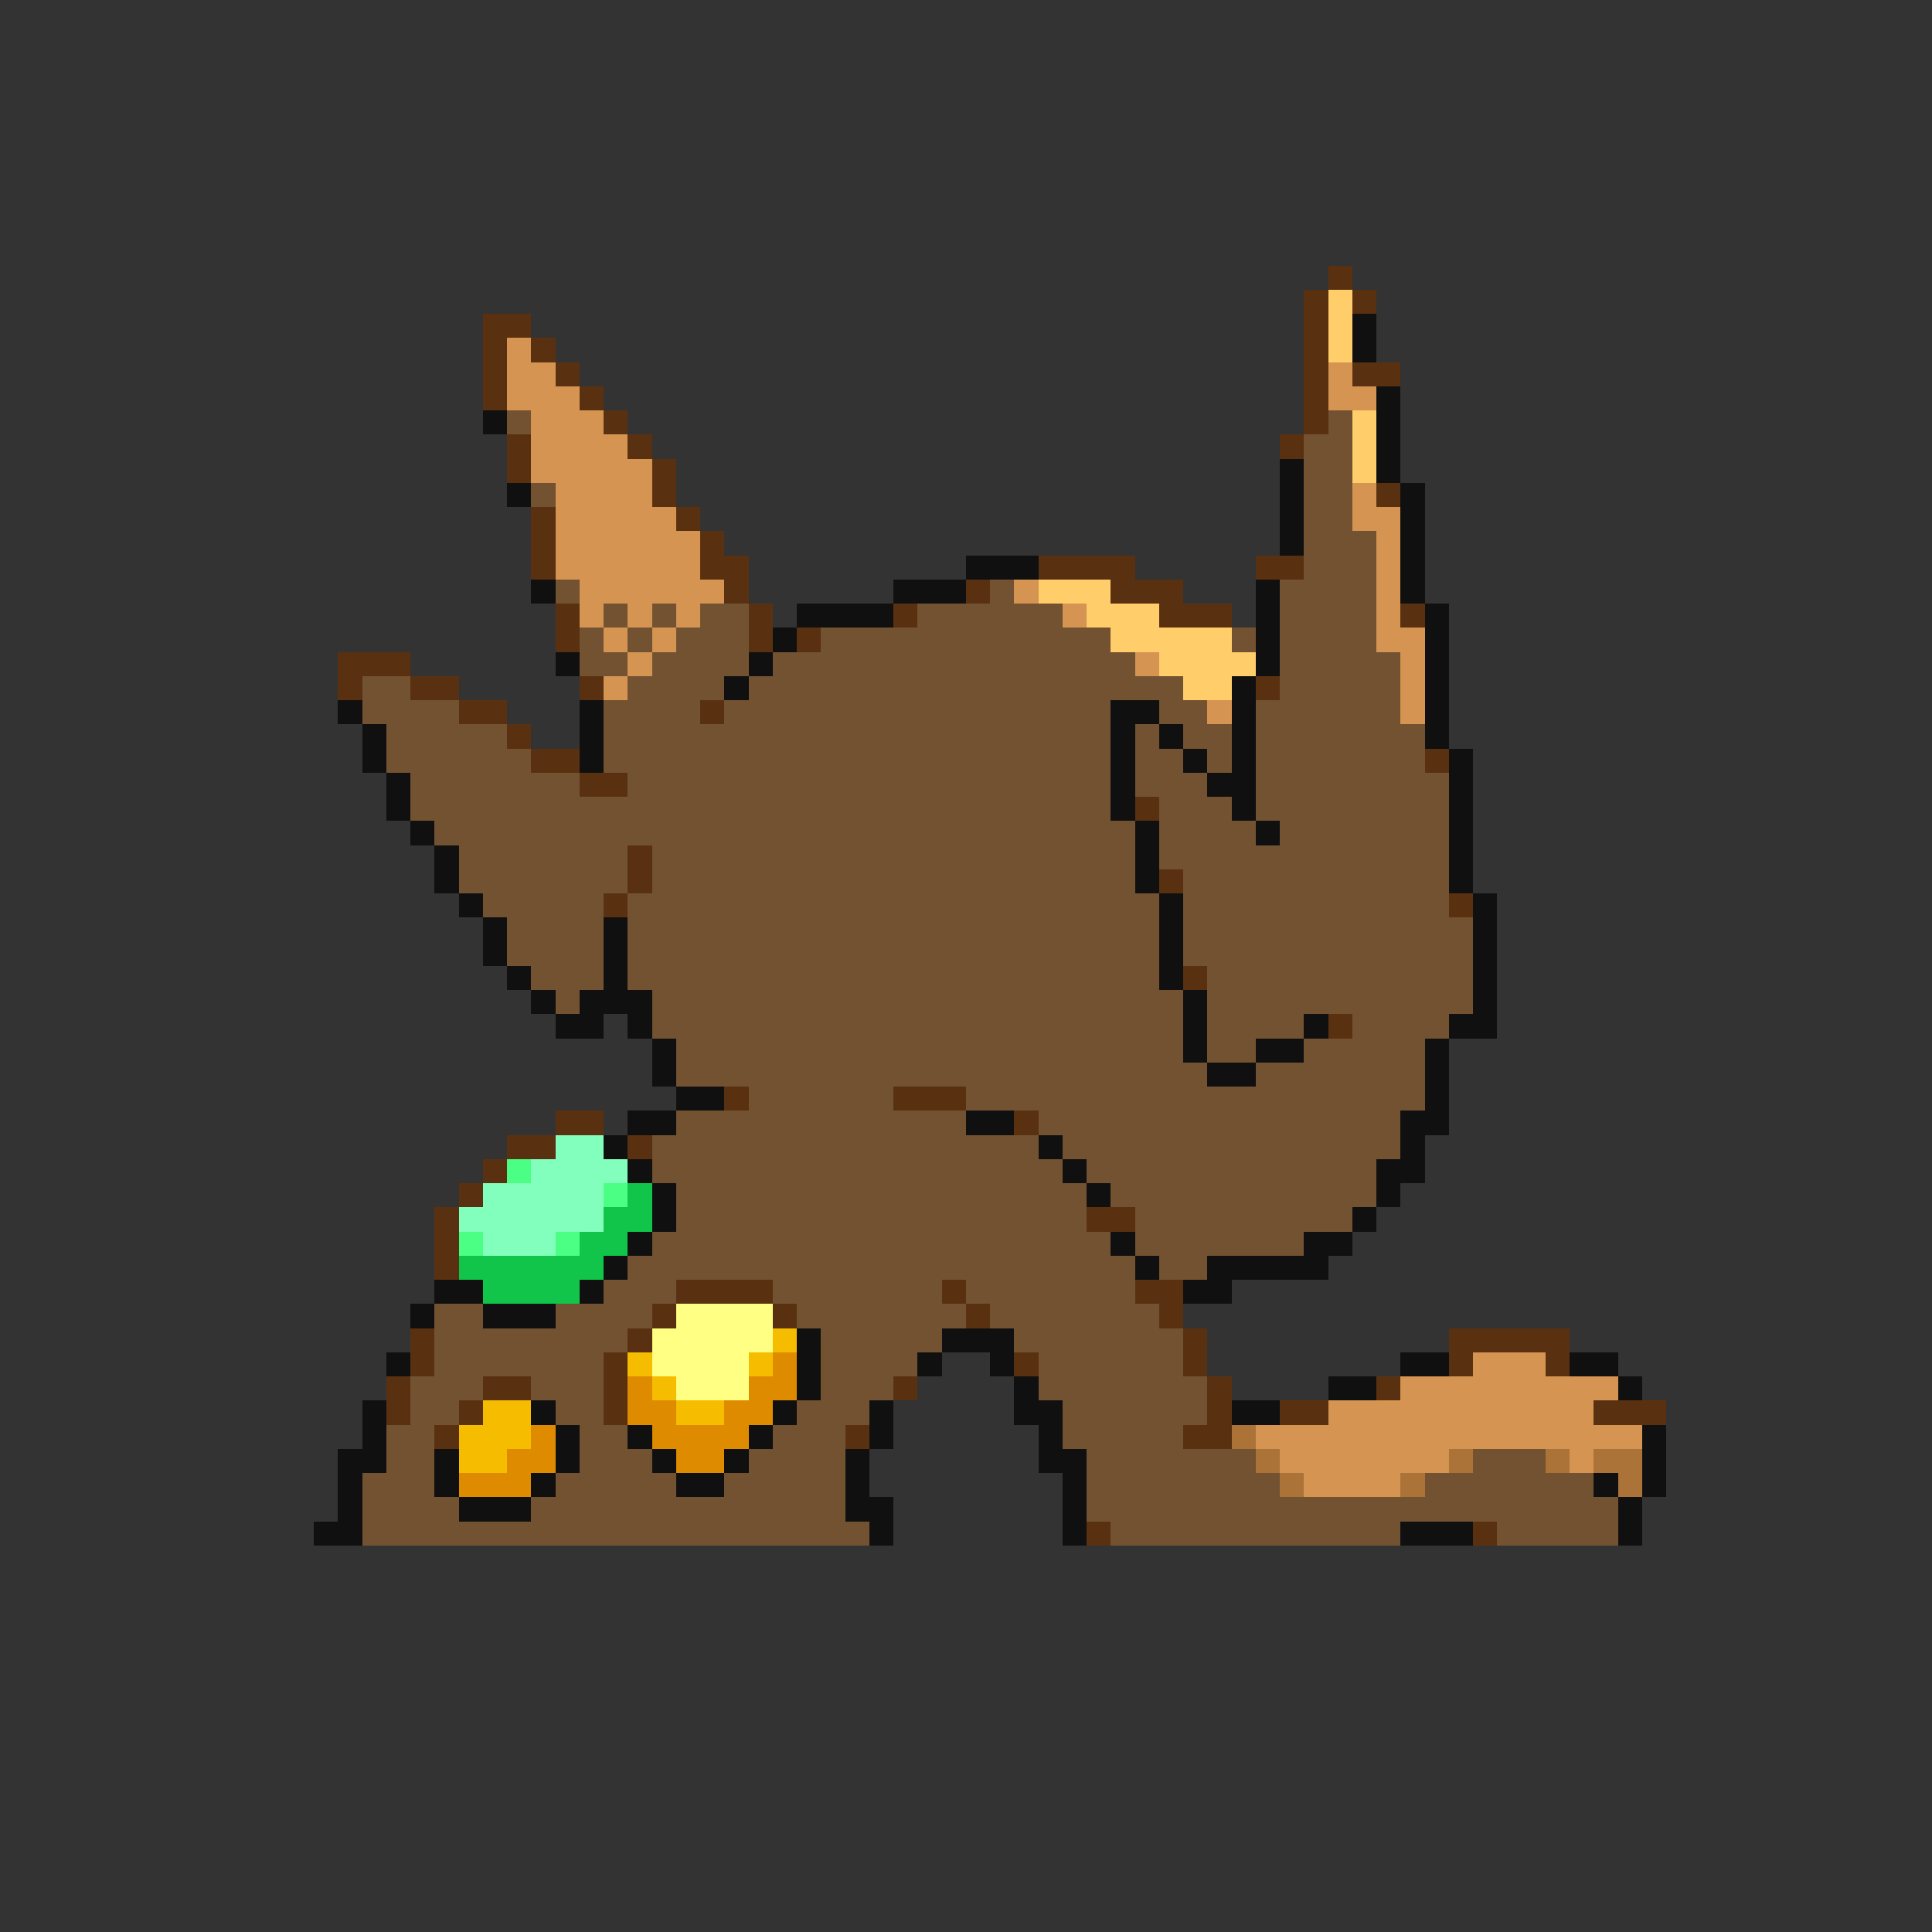 <svg xmlns="http://www.w3.org/2000/svg" viewBox="0 -0.5 80 80" shape-rendering="crispEdges">
<rect x="0" y="-0.5" width="80" height="80" fill="#333333" stroke="none"/>
<path stroke="#5a3110" d="M55 11h1M54 12h1M56 12h1M20 13h2M54 13h1M20 14h1M22 14h1M54 14h1M20 15h1M23 15h1M54 15h1M56 15h2M20 16h1M24 16h1M54 16h1M25 17h1M54 17h1M21 18h1M26 18h1M53 18h1M21 19h1M27 19h1M27 20h1M57 20h1M22 21h1M28 21h1M22 22h1M29 22h1M22 23h1M29 23h2M43 23h4M52 23h2M30 24h1M40 24h1M46 24h3M23 25h1M31 25h1M37 25h1M48 25h3M58 25h1M23 26h1M31 26h1M33 26h1M14 27h3M14 28h1M17 28h2M24 28h1M52 28h1M19 29h2M29 29h1M21 30h1M22 31h2M59 31h1M24 32h2M47 33h1M26 35h1M26 36h1M48 36h1M25 37h1M60 37h1M49 40h1M55 42h1M30 45h1M37 45h3M23 46h2M42 46h1M21 47h2M26 47h1M20 48h1M19 49h1M18 50h1M45 50h2M18 51h1M18 52h1M28 53h4M39 53h1M47 53h2M27 54h1M32 54h1M40 54h1M48 54h1M17 55h1M26 55h1M49 55h1M60 55h5M17 56h1M25 56h1M42 56h1M49 56h1M60 56h1M64 56h1M16 57h1M20 57h2M25 57h1M37 57h1M50 57h1M57 57h1M16 58h1M19 58h1M25 58h1M50 58h1M53 58h2M66 58h3M18 59h1M35 59h1M49 59h2M45 63h1M61 63h1" />
<path stroke="#ffcd6a" d="M55 12h1M55 13h1M55 14h1M56 17h1M56 18h1M56 19h1M43 24h3M45 25h3M46 26h5M48 27h4M49 28h2" />
<path stroke="#101010" d="M56 13h1M56 14h1M57 16h1M20 17h1M57 17h1M57 18h1M53 19h1M57 19h1M21 20h1M53 20h1M58 20h1M53 21h1M58 21h1M53 22h1M58 22h1M40 23h3M58 23h1M22 24h1M37 24h3M52 24h1M58 24h1M33 25h4M52 25h1M59 25h1M32 26h1M52 26h1M59 26h1M23 27h1M31 27h1M52 27h1M59 27h1M30 28h1M51 28h1M59 28h1M14 29h1M24 29h1M46 29h2M51 29h1M59 29h1M15 30h1M24 30h1M46 30h1M48 30h1M51 30h1M59 30h1M15 31h1M24 31h1M46 31h1M49 31h1M51 31h1M60 31h1M16 32h1M46 32h1M50 32h2M60 32h1M16 33h1M46 33h1M51 33h1M60 33h1M17 34h1M47 34h1M52 34h1M60 34h1M18 35h1M47 35h1M60 35h1M18 36h1M47 36h1M60 36h1M19 37h1M48 37h1M61 37h1M20 38h1M25 38h1M48 38h1M61 38h1M20 39h1M25 39h1M48 39h1M61 39h1M21 40h1M25 40h1M48 40h1M61 40h1M22 41h1M24 41h3M49 41h1M61 41h1M23 42h2M26 42h1M49 42h1M54 42h1M60 42h2M27 43h1M49 43h1M52 43h2M59 43h1M27 44h1M50 44h2M59 44h1M28 45h2M59 45h1M26 46h2M40 46h2M58 46h2M25 47h1M43 47h1M58 47h1M26 48h1M44 48h1M57 48h2M27 49h1M45 49h1M57 49h1M27 50h1M56 50h1M26 51h1M46 51h1M54 51h2M25 52h1M47 52h1M50 52h5M18 53h2M24 53h1M49 53h2M17 54h1M20 54h3M33 55h1M39 55h3M16 56h1M33 56h1M38 56h1M41 56h1M58 56h2M65 56h2M33 57h1M42 57h1M55 57h2M67 57h1M15 58h1M22 58h1M32 58h1M36 58h1M42 58h2M51 58h2M15 59h1M23 59h1M26 59h1M31 59h1M36 59h1M43 59h1M68 59h1M14 60h2M18 60h1M23 60h1M27 60h1M30 60h1M35 60h1M43 60h2M68 60h1M14 61h1M18 61h1M22 61h1M28 61h2M35 61h1M44 61h1M66 61h1M68 61h1M14 62h1M19 62h3M35 62h2M44 62h1M67 62h1M13 63h2M36 63h1M44 63h1M58 63h3M67 63h1" />
<path stroke="#d59452" d="M21 14h1M21 15h2M55 15h1M21 16h3M55 16h2M22 17h3M22 18h4M22 19h5M23 20h4M56 20h1M23 21h5M56 21h2M23 22h6M57 22h1M23 23h6M57 23h1M24 24h6M42 24h1M57 24h1M24 25h1M26 25h1M28 25h1M44 25h1M57 25h1M25 26h1M27 26h1M57 26h2M26 27h1M47 27h1M58 27h1M25 28h1M58 28h1M50 29h1M58 29h1M61 56h3M58 57h9M55 58h11M52 59h16M53 60h7M65 60h1M54 61h4" />
<path stroke="#735231" d="M21 17h1M55 17h1M54 18h2M54 19h2M22 20h1M54 20h2M54 21h2M54 22h3M54 23h3M23 24h1M41 24h1M53 24h4M25 25h1M27 25h1M29 25h2M38 25h6M53 25h4M24 26h1M26 26h1M28 26h3M34 26h12M51 26h1M53 26h4M24 27h2M27 27h4M32 27h15M53 27h5M15 28h2M26 28h4M31 28h18M53 28h5M15 29h4M25 29h4M30 29h16M48 29h2M52 29h6M16 30h5M25 30h21M47 30h1M49 30h2M52 30h7M16 31h6M25 31h21M47 31h2M50 31h1M52 31h7M17 32h7M26 32h20M47 32h3M52 32h8M17 33h29M48 33h3M52 33h8M18 34h29M48 34h4M53 34h7M19 35h7M27 35h20M48 35h12M19 36h7M27 36h20M49 36h11M20 37h5M26 37h22M49 37h11M21 38h4M26 38h22M49 38h12M21 39h4M26 39h22M49 39h12M22 40h3M26 40h22M50 40h11M23 41h1M27 41h22M50 41h11M27 42h22M50 42h4M56 42h4M28 43h21M50 43h2M54 43h5M28 44h22M52 44h7M31 45h6M40 45h19M28 46h12M43 46h15M27 47h16M44 47h14M27 48h17M45 48h12M28 49h17M46 49h11M28 50h17M47 50h9M27 51h19M47 51h7M26 52h21M48 52h2M25 53h3M32 53h7M40 53h7M18 54h2M23 54h4M33 54h7M41 54h7M18 55h8M34 55h5M42 55h7M18 56h7M34 56h4M43 56h6M17 57h3M22 57h3M34 57h3M43 57h7M17 58h2M23 58h2M33 58h3M44 58h6M16 59h2M24 59h2M32 59h3M44 59h5M16 60h2M24 60h3M31 60h4M45 60h7M61 60h3M15 61h3M23 61h5M30 61h5M45 61h8M59 61h7M15 62h4M22 62h13M45 62h22M15 63h21M46 63h12M62 63h5" />
<path stroke="#83ffbd" d="M23 47h2M22 48h4M20 49h5M19 50h6M20 51h3" />
<path stroke="#4aff83" d="M21 48h1M25 49h1M19 51h1M23 51h1" />
<path stroke="#10c54a" d="M26 49h1M25 50h2M24 51h2M19 52h6M20 53h4" />
<path stroke="#ffff83" d="M28 54h4M27 55h5M27 56h4M28 57h3" />
<path stroke="#f6bd00" d="M32 55h1M26 56h1M31 56h1M27 57h1M20 58h2M28 58h2M19 59h3M19 60h2" />
<path stroke="#de8b00" d="M32 56h1M26 57h1M31 57h2M26 58h2M30 58h2M22 59h1M27 59h4M21 60h2M28 60h2M19 61h3" />
<path stroke="#ac7339" d="M51 59h1M52 60h1M60 60h1M64 60h1M66 60h2M53 61h1M58 61h1M67 61h1" />
</svg>